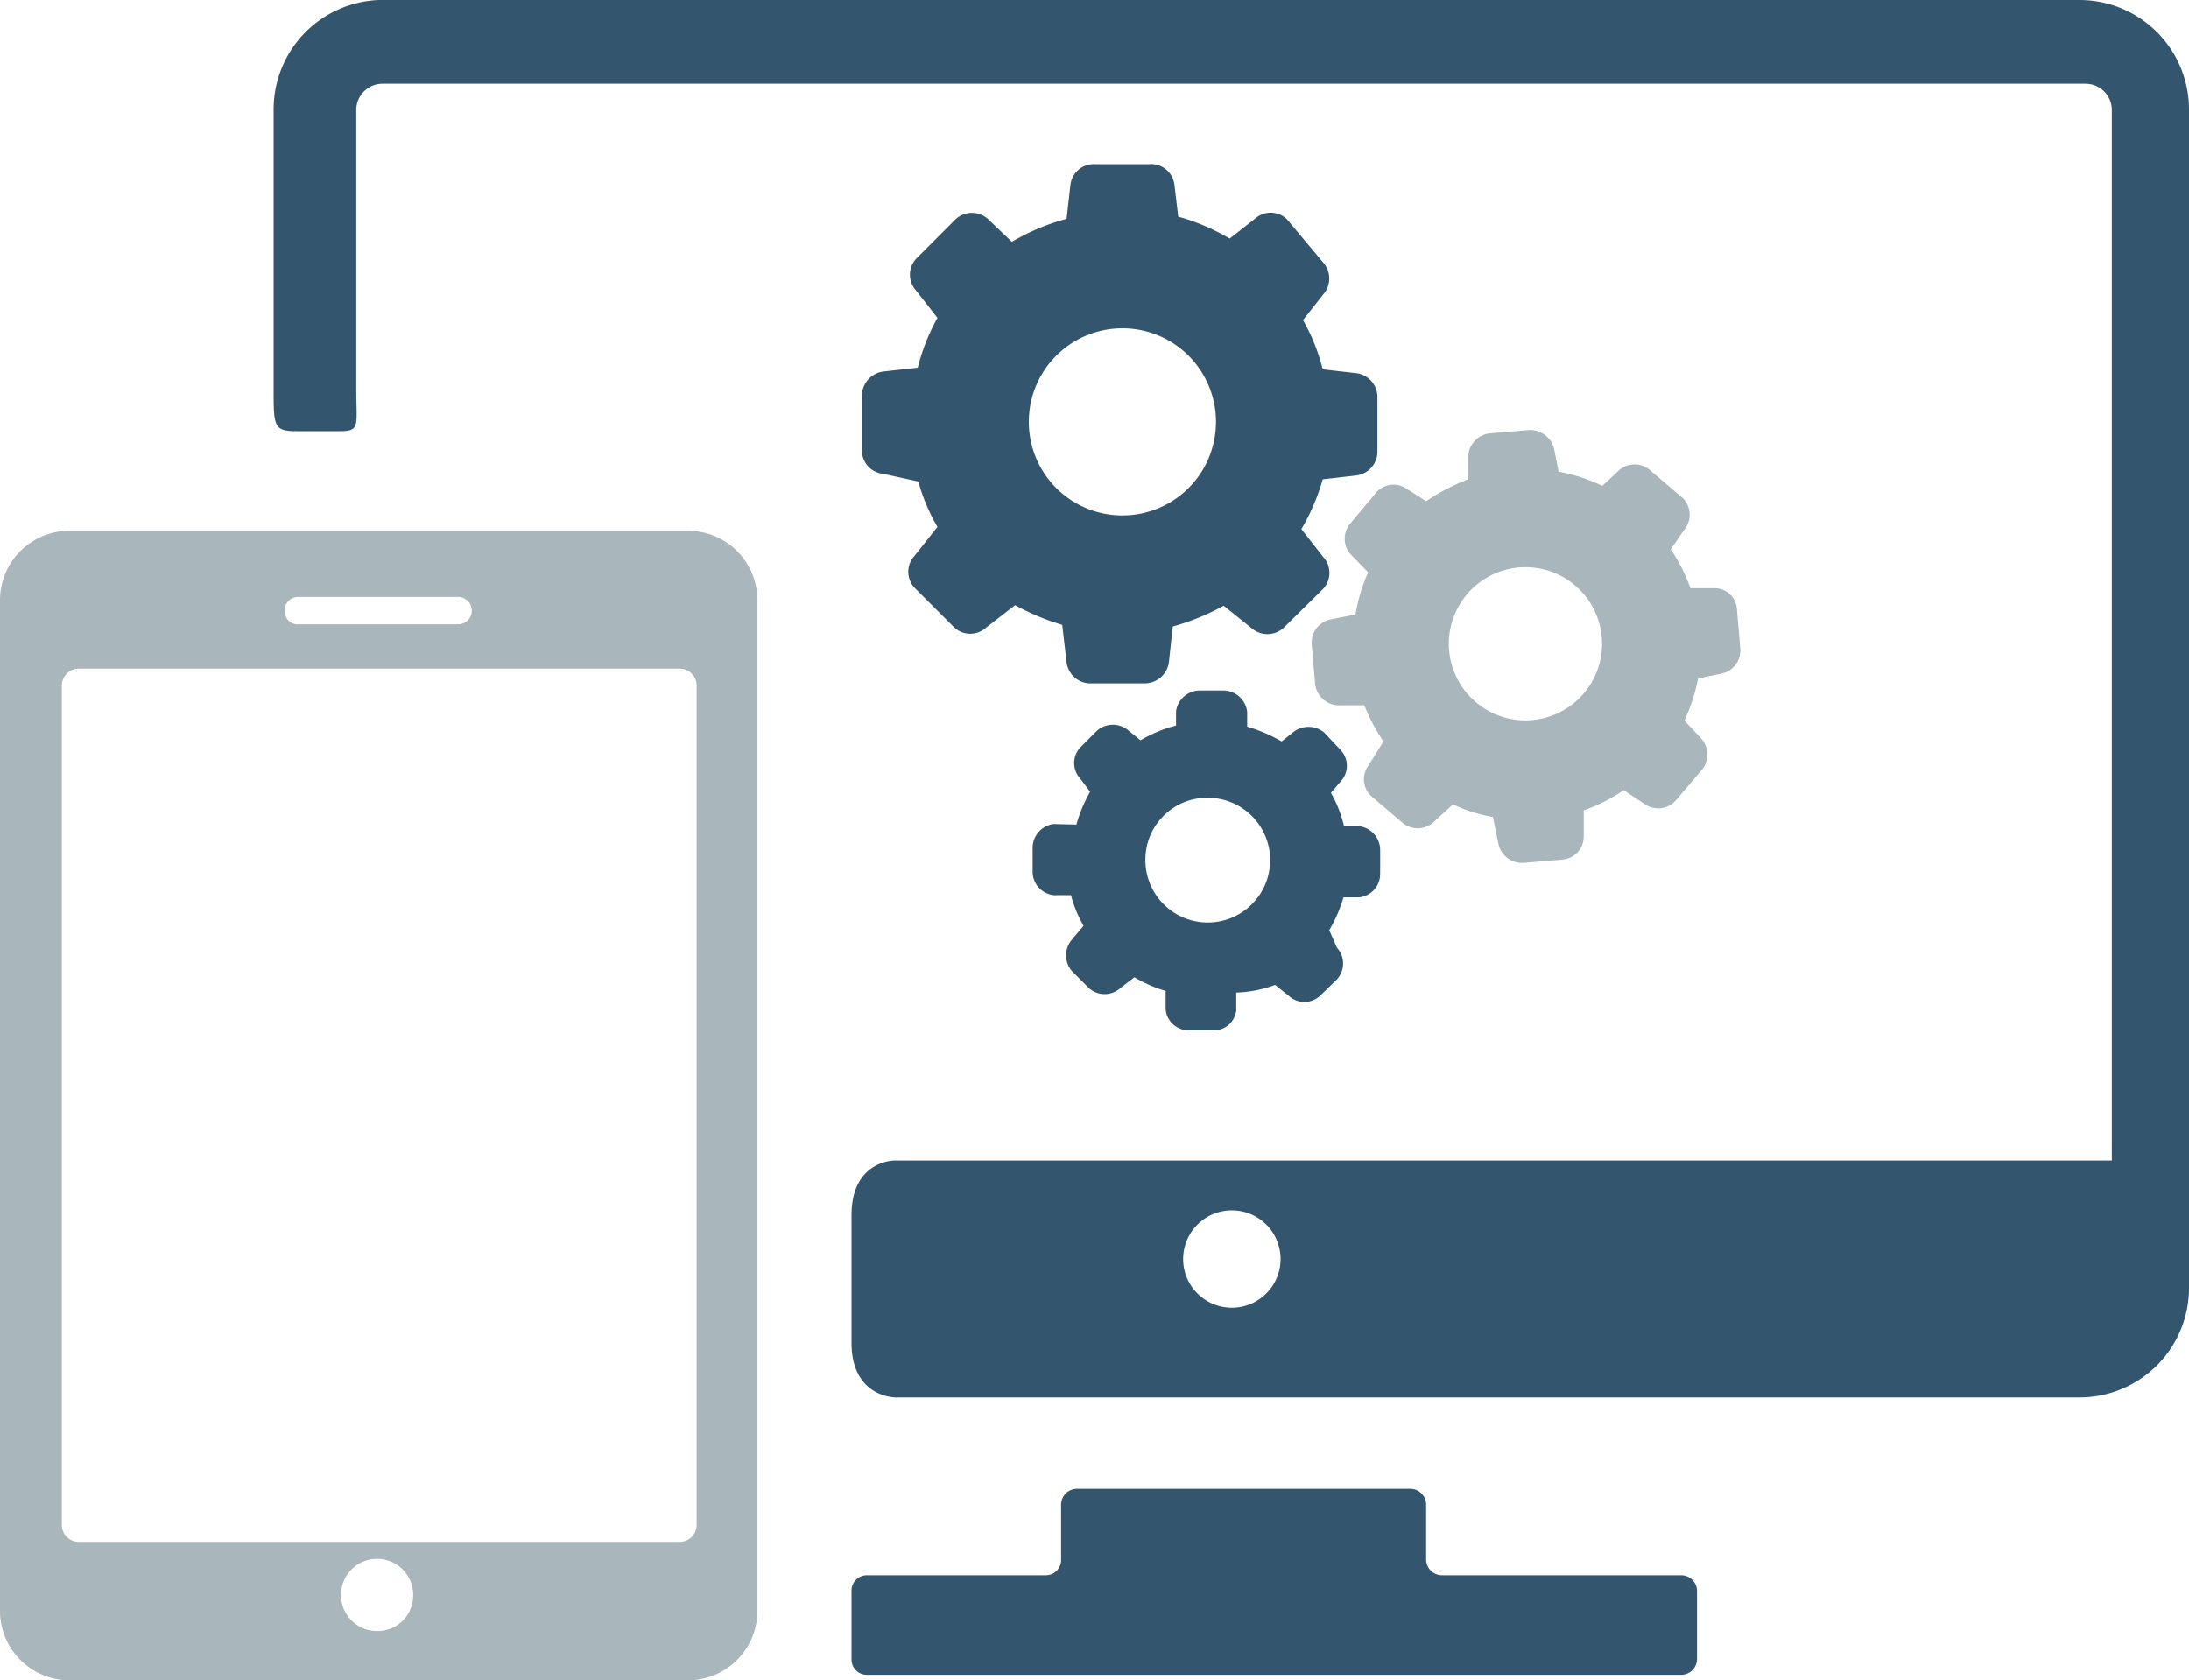 <svg xmlns="http://www.w3.org/2000/svg" viewBox="0 0 40 30.71"><defs><style>.cls-1{fill:#33556d;}.cls-2{fill:#a9b6bb;}</style></defs><title>template4-tech</title><g id="Capa_2" data-name="Capa 2"><g id="Capa_1-2" data-name="Capa 1"><path class="cls-1" d="M30.72,28.79H26.35a.29.29,0,0,1-.29-.29v-1a.29.29,0,0,0-.29-.29H19.68a.29.29,0,0,0-.29.29v1a.28.28,0,0,1-.28.29H15.84a.28.28,0,0,0-.28.28v1.25a.28.28,0,0,0,.28.29H30.72a.29.29,0,0,0,.29-.29V29.08A.29.29,0,0,0,30.72,28.79Z"/><path class="cls-1" d="M38,0H6.92A2,2,0,0,0,5,2V7.11c0,.67,0,.77.41.77h.8c.38,0,.3-.1.3-.79V2a.48.48,0,0,1,.48-.47H38.11a.48.48,0,0,1,.48.47V21.21H16.34s-.78,0-.78,1v2.33c0,1,.8,1,.8,1H38a2,2,0,0,0,2-2V2A2,2,0,0,0,38,0ZM22.51,23.9A.89.89,0,1,1,23.4,23,.89.89,0,0,1,22.51,23.9Z"/><path class="cls-2" d="M12.57,9.7H1.27A1.27,1.27,0,0,0,0,11V29.44a1.27,1.27,0,0,0,1.27,1.27h11.3a1.27,1.27,0,0,0,1.27-1.27V11A1.27,1.27,0,0,0,12.57,9.7ZM5.45,10.91H8.37a.25.25,0,0,1,.23.15.25.25,0,0,1-.23.35H5.45a.23.23,0,0,1-.23-.15A.25.25,0,0,1,5.45,10.91Zm1.44,18.9a.66.66,0,1,1,.66-.66A.65.65,0,0,1,6.89,29.81Zm5.84-1.94a.31.31,0,0,1-.3.31h-11a.31.31,0,0,1-.3-.31V12.53a.31.31,0,0,1,.3-.31h11a.31.31,0,0,1,.3.31Z"/><path class="cls-1" d="M16.78,8.8a3.57,3.57,0,0,0,.35.83l-.42.53a.43.43,0,0,0,0,.58l.73.73a.43.43,0,0,0,.58,0l.53-.41a4.34,4.34,0,0,0,.86.36l.08.68a.44.44,0,0,0,.43.39h1a.45.45,0,0,0,.44-.39l.07-.65a4.22,4.22,0,0,0,.93-.38l.51.41a.44.44,0,0,0,.58,0l.73-.72a.43.43,0,0,0,0-.58l-.4-.51a3.84,3.84,0,0,0,.39-.91l.61-.07a.44.44,0,0,0,.39-.44v-1a.44.44,0,0,0-.39-.43l-.61-.07a3.53,3.53,0,0,0-.36-.9l.37-.47a.44.44,0,0,0,0-.58L23.51,4a.43.43,0,0,0-.58,0l-.46.36a3.91,3.91,0,0,0-.94-.4l-.07-.59A.43.43,0,0,0,21,3H20a.43.43,0,0,0-.44.38L19.49,4a4,4,0,0,0-1,.42L18.05,4a.44.44,0,0,0-.58,0l-.73.73a.43.43,0,0,0,0,.58l.39.5a3.75,3.75,0,0,0-.36.91l-.63.07a.45.45,0,0,0-.39.44v1a.43.43,0,0,0,.39.43ZM20.51,6A1.71,1.71,0,1,1,18.8,7.72,1.71,1.71,0,0,1,20.51,6Z"/><path class="cls-2" d="M30.7,9.06l-.54-.46a.43.43,0,0,0-.58,0l-.3.28a3.12,3.12,0,0,0-.8-.26l-.08-.41a.45.45,0,0,0-.46-.35l-.71.06a.44.44,0,0,0-.4.42v.42a3.75,3.75,0,0,0-.77.4l-.36-.23a.42.42,0,0,0-.56.08l-.46.55a.43.43,0,0,0,0,.57l.32.33a3.09,3.09,0,0,0-.23.77l-.45.09a.43.43,0,0,0-.35.46l.06.71a.44.44,0,0,0,.42.4h.48a3.48,3.48,0,0,0,.35.66L25,14a.42.42,0,0,0,.08.57l.54.46a.43.43,0,0,0,.57,0l.36-.33a2.7,2.7,0,0,0,.73.23l.1.49a.44.44,0,0,0,.46.35l.71-.06a.42.42,0,0,0,.39-.42l0-.48a3,3,0,0,0,.73-.37l.39.26a.43.43,0,0,0,.57-.08l.46-.54a.44.44,0,0,0,0-.58l-.31-.33a3.47,3.47,0,0,0,.25-.77l.43-.09a.43.43,0,0,0,.34-.46l-.06-.71a.41.41,0,0,0-.41-.39l-.44,0a3.16,3.16,0,0,0-.36-.71l.24-.35A.43.43,0,0,0,30.7,9.06ZM28,13.16a1.4,1.4,0,1,1,1.27-1.51A1.4,1.4,0,0,1,28,13.16Z"/><path class="cls-1" d="M19.25,15.06a.44.44,0,0,0-.38.43v.44a.43.43,0,0,0,.38.43l.32,0a2.28,2.28,0,0,0,.23.56l-.21.25a.44.44,0,0,0,0,.58l.31.31a.43.43,0,0,0,.57,0l.26-.2a2.41,2.41,0,0,0,.57.25l0,.33a.42.42,0,0,0,.42.39h.44a.41.41,0,0,0,.43-.37l0-.32A2.22,2.22,0,0,0,23.3,18l.25.2a.42.42,0,0,0,.57,0l.31-.3a.43.43,0,0,0,0-.58L24.29,17a2.66,2.66,0,0,0,.26-.6l.29,0a.43.43,0,0,0,.38-.43v-.43a.44.44,0,0,0-.38-.44l-.28,0a2.28,2.28,0,0,0-.24-.61l.18-.21a.42.42,0,0,0,0-.57l-.3-.32a.45.45,0,0,0-.58,0l-.2.16a2.92,2.92,0,0,0-.63-.27l0-.27a.44.44,0,0,0-.43-.39h-.43a.44.44,0,0,0-.44.38l0,.26a2.48,2.48,0,0,0-.65.27l-.22-.18a.44.44,0,0,0-.57,0l-.31.31a.42.42,0,0,0,0,.57l.18.24a2.63,2.63,0,0,0-.25.6Zm2.83-.48a1.14,1.14,0,1,1-1.15,1.12A1.13,1.13,0,0,1,22.08,14.58Z"/></g></g></svg>